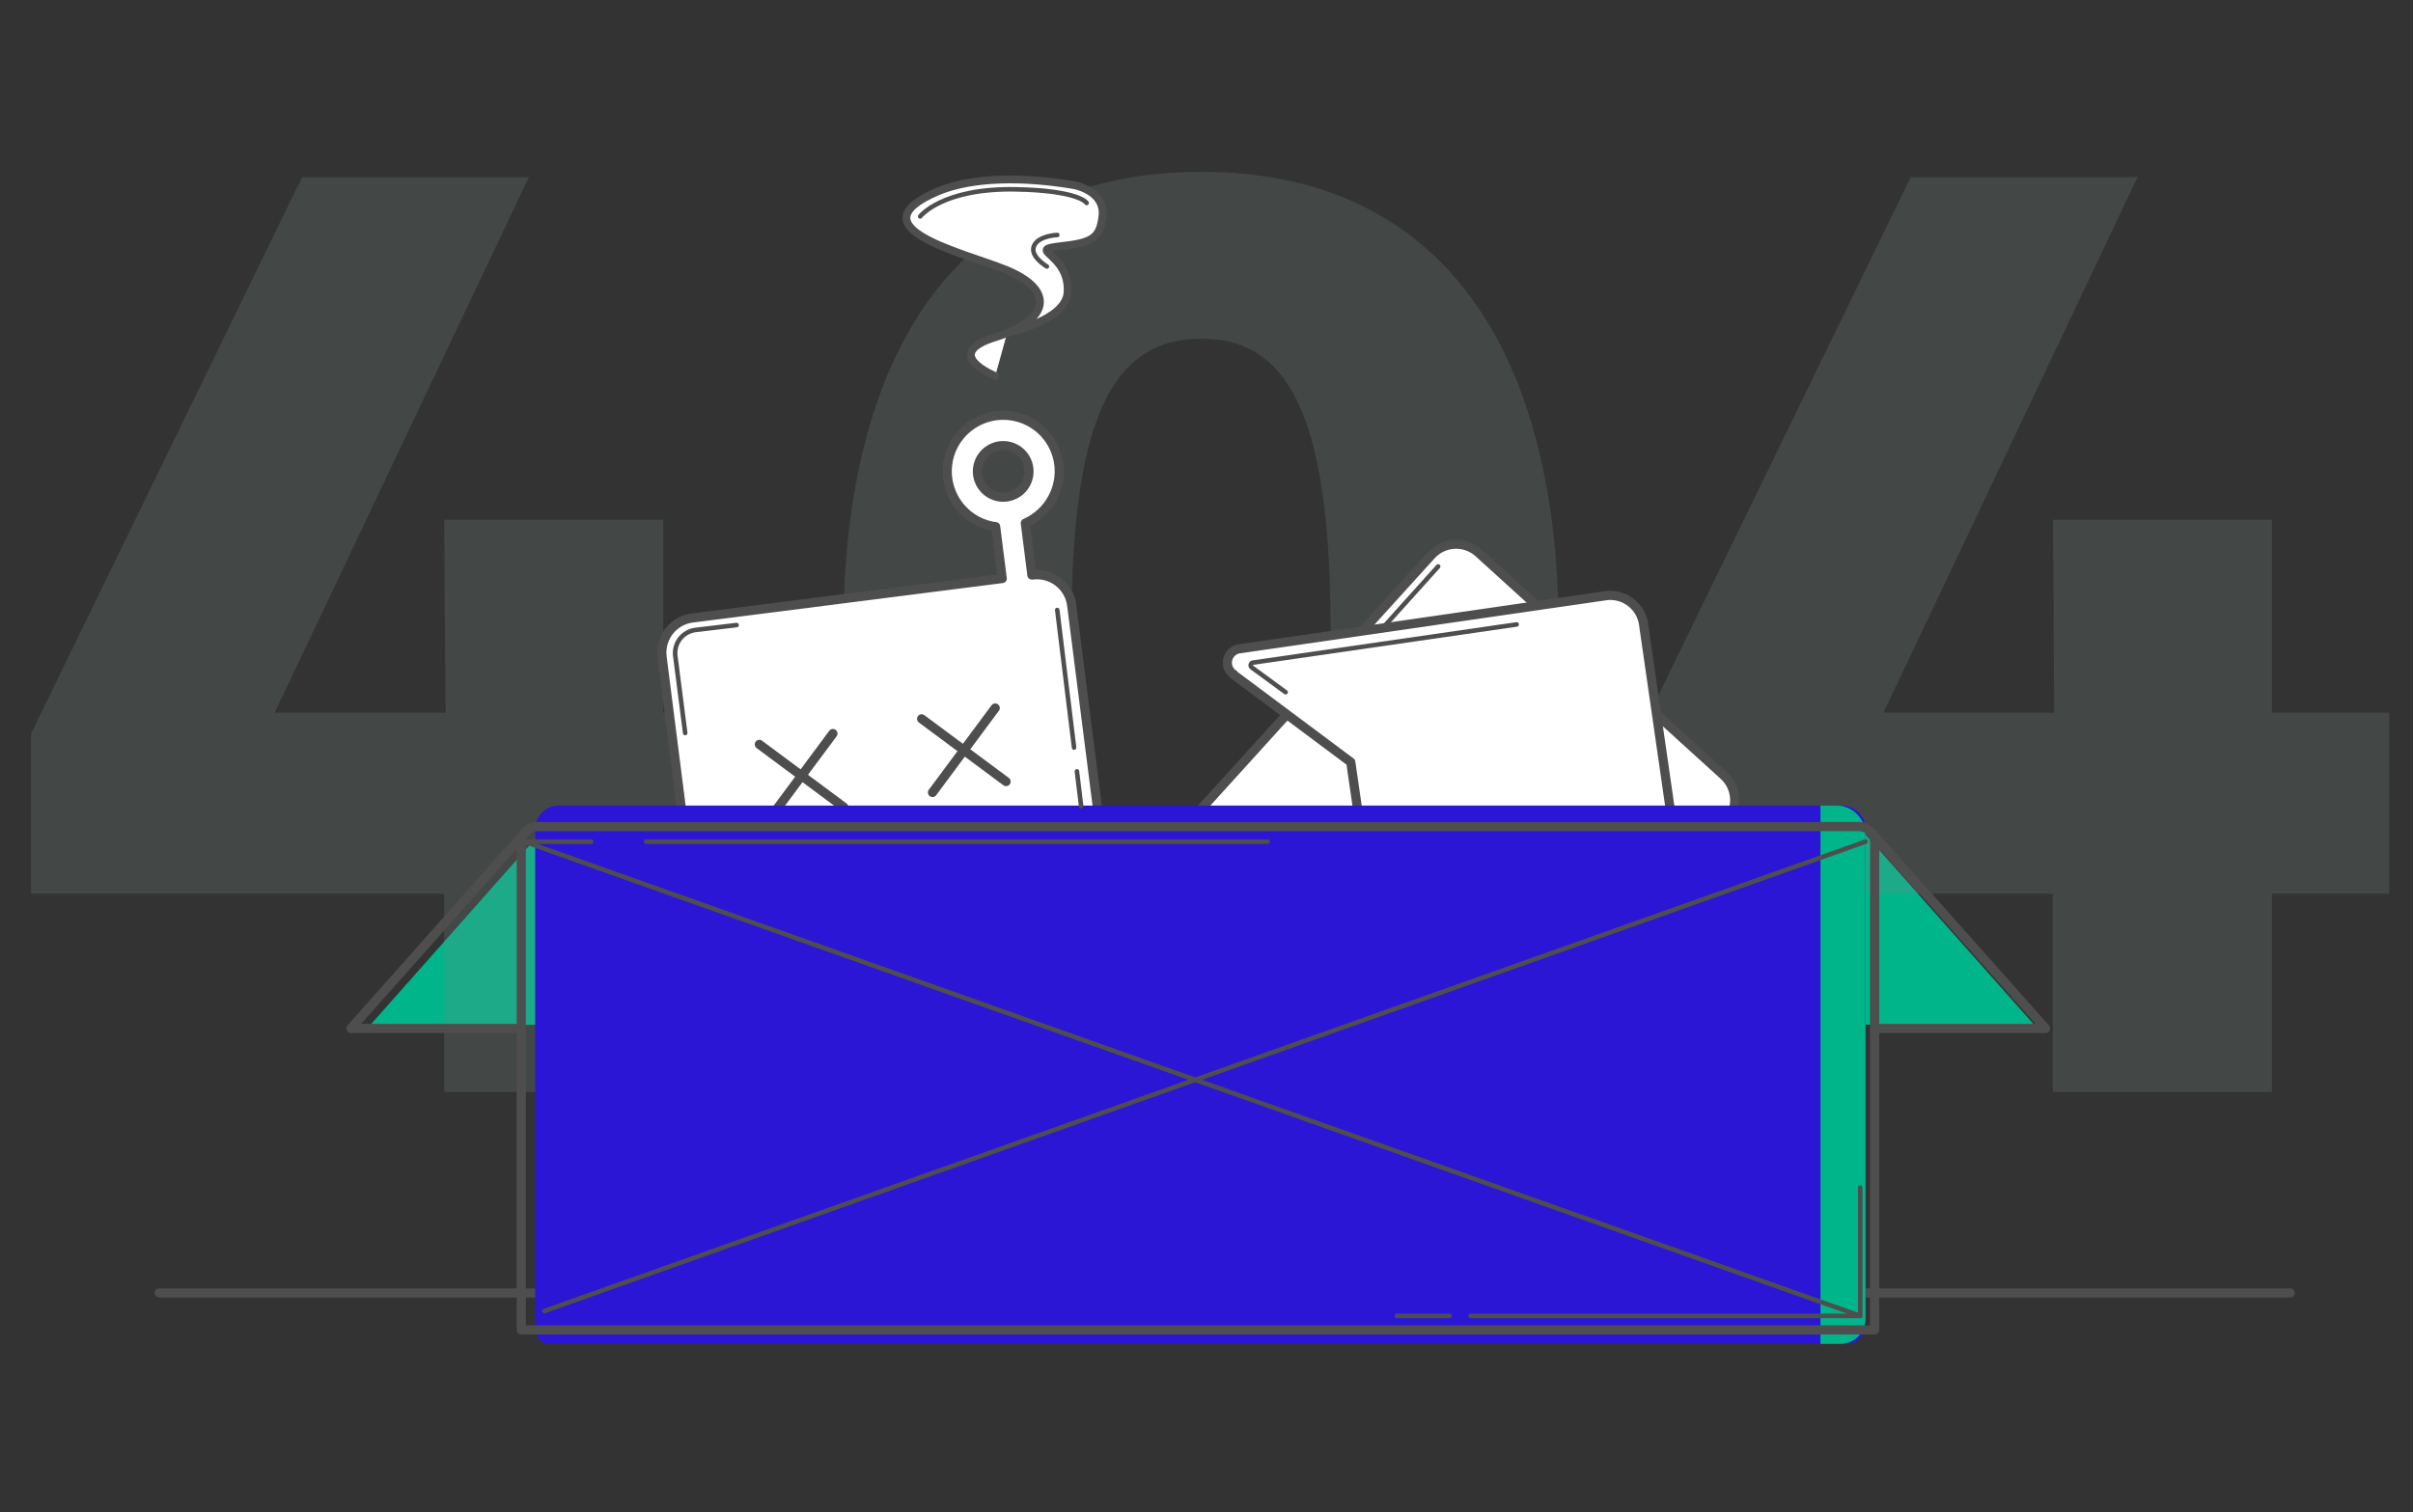 <svg id="Layer_1" data-name="Layer 1" xmlns="http://www.w3.org/2000/svg" viewBox="0 0 344.63 216.07">
  <rect x="0" y="0" width="344.63" height="216.07" fill="#333333" stroke="none"/>
  <defs>
    <style>
      .cls-1 {
        fill: #00b58a;
      }

      .cls-2, .cls-8 {
        fill: none;
      }

      .cls-2, .cls-6, .cls-8, .cls-9 {
        stroke: #4e4e4e;
        stroke-linecap: round;
        stroke-linejoin: round;
      }

      .cls-2, .cls-6 {
        stroke-width: 1.31px;
      }

      .cls-3 {
        opacity: 0.24;
      }

      .cls-4 {
        isolation: isolate;
      }

      .cls-5 {
        fill: #768783;
      }

      .cls-6, .cls-9 {
        fill: #fff;
      }

      .cls-7 {
        fill: #2c16d6;
      }

      .cls-8 {
        stroke-width: 0.65px;
      }

      .cls-9 {
        stroke-width: 1.11px;
      }
    </style>
  </defs>
  <title>404-img</title>
  <g id="Layer_2" data-name="Layer 2">
    <g id="Layer_1-2" data-name="Layer 1-2">
      <polyline class="cls-1" points="266.45 119.26 290.99 146.93 265.69 146.37"/>
      <polyline class="cls-1" points="76.97 119.26 52.45 146.93 77.75 146.37"/>
      <line class="cls-2" x1="22.74" y1="184.72" x2="327.08" y2="184.72"/>
      <g class="cls-3">
        <g class="cls-4">
          <path class="cls-5" d="M75.54,25.3,39.23,101.82H63.63l-.19-27.56H94.72v27.56h16.76V127.7H94.72V156H63.44V127.7h-59V104.8L43.15,25.3Z"/>
          <path class="cls-5" d="M222.63,90.65c0,42.64-18.25,66.28-51,66.28-33.14,0-51.2-23.65-51.2-66.28s18.06-66.1,51.2-66.1C204.38,24.55,222.63,48,222.63,90.65Zm-69.63,0c0,29.79,5.4,42.26,18.62,42.26,13,0,18.43-12.47,18.43-42.26,0-30-5.4-42.26-18.43-42.26C158.39,48.38,153,60.67,153,90.65Z"/>
          <path class="cls-5" d="M305.29,25.3,269,101.82h24.39l-.19-27.56h31.28v27.56h16.76V127.7H324.47V156H293.19V127.7h-59V104.8L272.9,25.3Z"/>
        </g>
      </g>
      <path class="cls-6" d="M170.59,121.77l20.84-1,25.08,22.72a4.8,4.8,0,0,0,6.78-.31l0,0,23.21-25.62a4.8,4.8,0,0,0-.31-6.78l0,0L211.2,79a4.8,4.8,0,0,0-6.78.31l0,0L169,118.38a2,2,0,0,0,1.65,3.4Z"/>
      <path class="cls-6" d="M176.2,96.4l16.72,12.48,4.85,33.49a4.8,4.8,0,0,0,5.42,4.09h0l34.21-5a4.8,4.8,0,0,0,4.09-5.42v0L234.74,89.2a4.8,4.8,0,0,0-5.42-4.09h0L177.1,92.68a2,2,0,0,0-.89,3.67Z"/>
      <g>
        <path class="cls-6" d="M151.2,68.5a8,8,0,1,0-9.09,6.74h.09l.94,7.41L98.88,88.29a5,5,0,0,0-4.32,5.58l5.26,41.33,58.49-7.45-5.25-41.28a5,5,0,0,0-5.58-4.32h-.1l-.94-7.41A8.15,8.15,0,0,0,151.2,68.5ZM143.74,71a3.68,3.68,0,1,1,3.19-4.12A3.68,3.68,0,0,1,143.74,71Z"/>
        <line class="cls-2" x1="118.96" y1="104.8" x2="110" y2="116.86"/>
        <line class="cls-2" x1="108.45" y1="106.35" x2="120.51" y2="115.31"/>
        <line class="cls-2" x1="142.14" y1="101.15" x2="133.18" y2="113.22"/>
        <line class="cls-2" x1="131.63" y1="102.7" x2="143.69" y2="111.66"/>
      </g>
      <path class="cls-7" d="M79.81,115.09H263.07a3.38,3.38,0,0,1,3.38,3.38h0v70.75a2.8,2.8,0,0,1-2.8,2.8H78.53a2.09,2.09,0,0,1-2.09-2.09V118.47A3.38,3.38,0,0,1,79.81,115.09Z"/>
      <path class="cls-1" d="M262.27,115.09H260V192h2.84a3.6,3.6,0,0,0,3.6-3.6h0V119.26a4.17,4.17,0,0,0-4.17-4.17Z"/>
      <path class="cls-2" d="M76.75,118.09H265.44a2.3,2.3,0,0,1,2.3,2.3V190H74.45V120.39A2.3,2.3,0,0,1,76.75,118.09Z"/>
      <line class="cls-8" x1="92.28" y1="120.24" x2="181.05" y2="120.24"/>
      <line class="cls-8" x1="74.89" y1="120.24" x2="84.44" y2="120.24"/>
      <polyline class="cls-8" points="210.03 188 265.69 188 265.69 169.67"/>
      <line class="cls-8" x1="199.51" y1="188" x2="207.03" y2="188"/>
      <polyline class="cls-2" points="74.89 119.05 50.12 146.93 73.78 146.93"/>
      <polyline class="cls-2" points="267.38 119.05 292.15 146.93 267.75 146.93"/>
      <line class="cls-8" x1="74.89" y1="120.24" x2="265.68" y2="188"/>
      <line class="cls-8" x1="266.45" y1="120.24" x2="77.74" y2="187.3"/>
      <path class="cls-9" d="M142.14,53.72s-7.8-3.13,0-5.54,8.63-6.74,1.55-9.63c-6.13-2.5-21.83-6-9.83-11.17,5.07-2.16,12.58-2.12,19.58-.92,0,0,4.51.8,4,4.54-.38,3.06-1.51,3.68-5.92,4.17-5.25.58,1.31.92.95,6.63-.25,4-8.62,5.76-8.62,5.76"/>
      <path class="cls-8" d="M131.42,30.92s3.14-4.07,13.64-3.87C154.2,27.22,155.2,29,155.2,29"/>
      <path class="cls-8" d="M151,33.57s-2.73.09-3.33,1.59,1.85,2.91,1.85,2.91"/>
      <path class="cls-8" d="M183.61,98.89l-4.81-3.52a.39.39,0,0,1,.18-.71l37.63-5.45"/>
      <line class="cls-8" x1="197.43" y1="89.78" x2="205.4" y2="80.93"/>
      <line class="cls-8" x1="153.4" y1="106.8" x2="151" y2="87.15"/>
      <line class="cls-8" x1="154.41" y1="115.16" x2="153.81" y2="110.2"/>
      <path class="cls-8" d="M105.2,89.3,99.34,90a3.33,3.33,0,0,0-2.89,3.72h0l1.41,11"/>
    </g>
  </g>
</svg>
